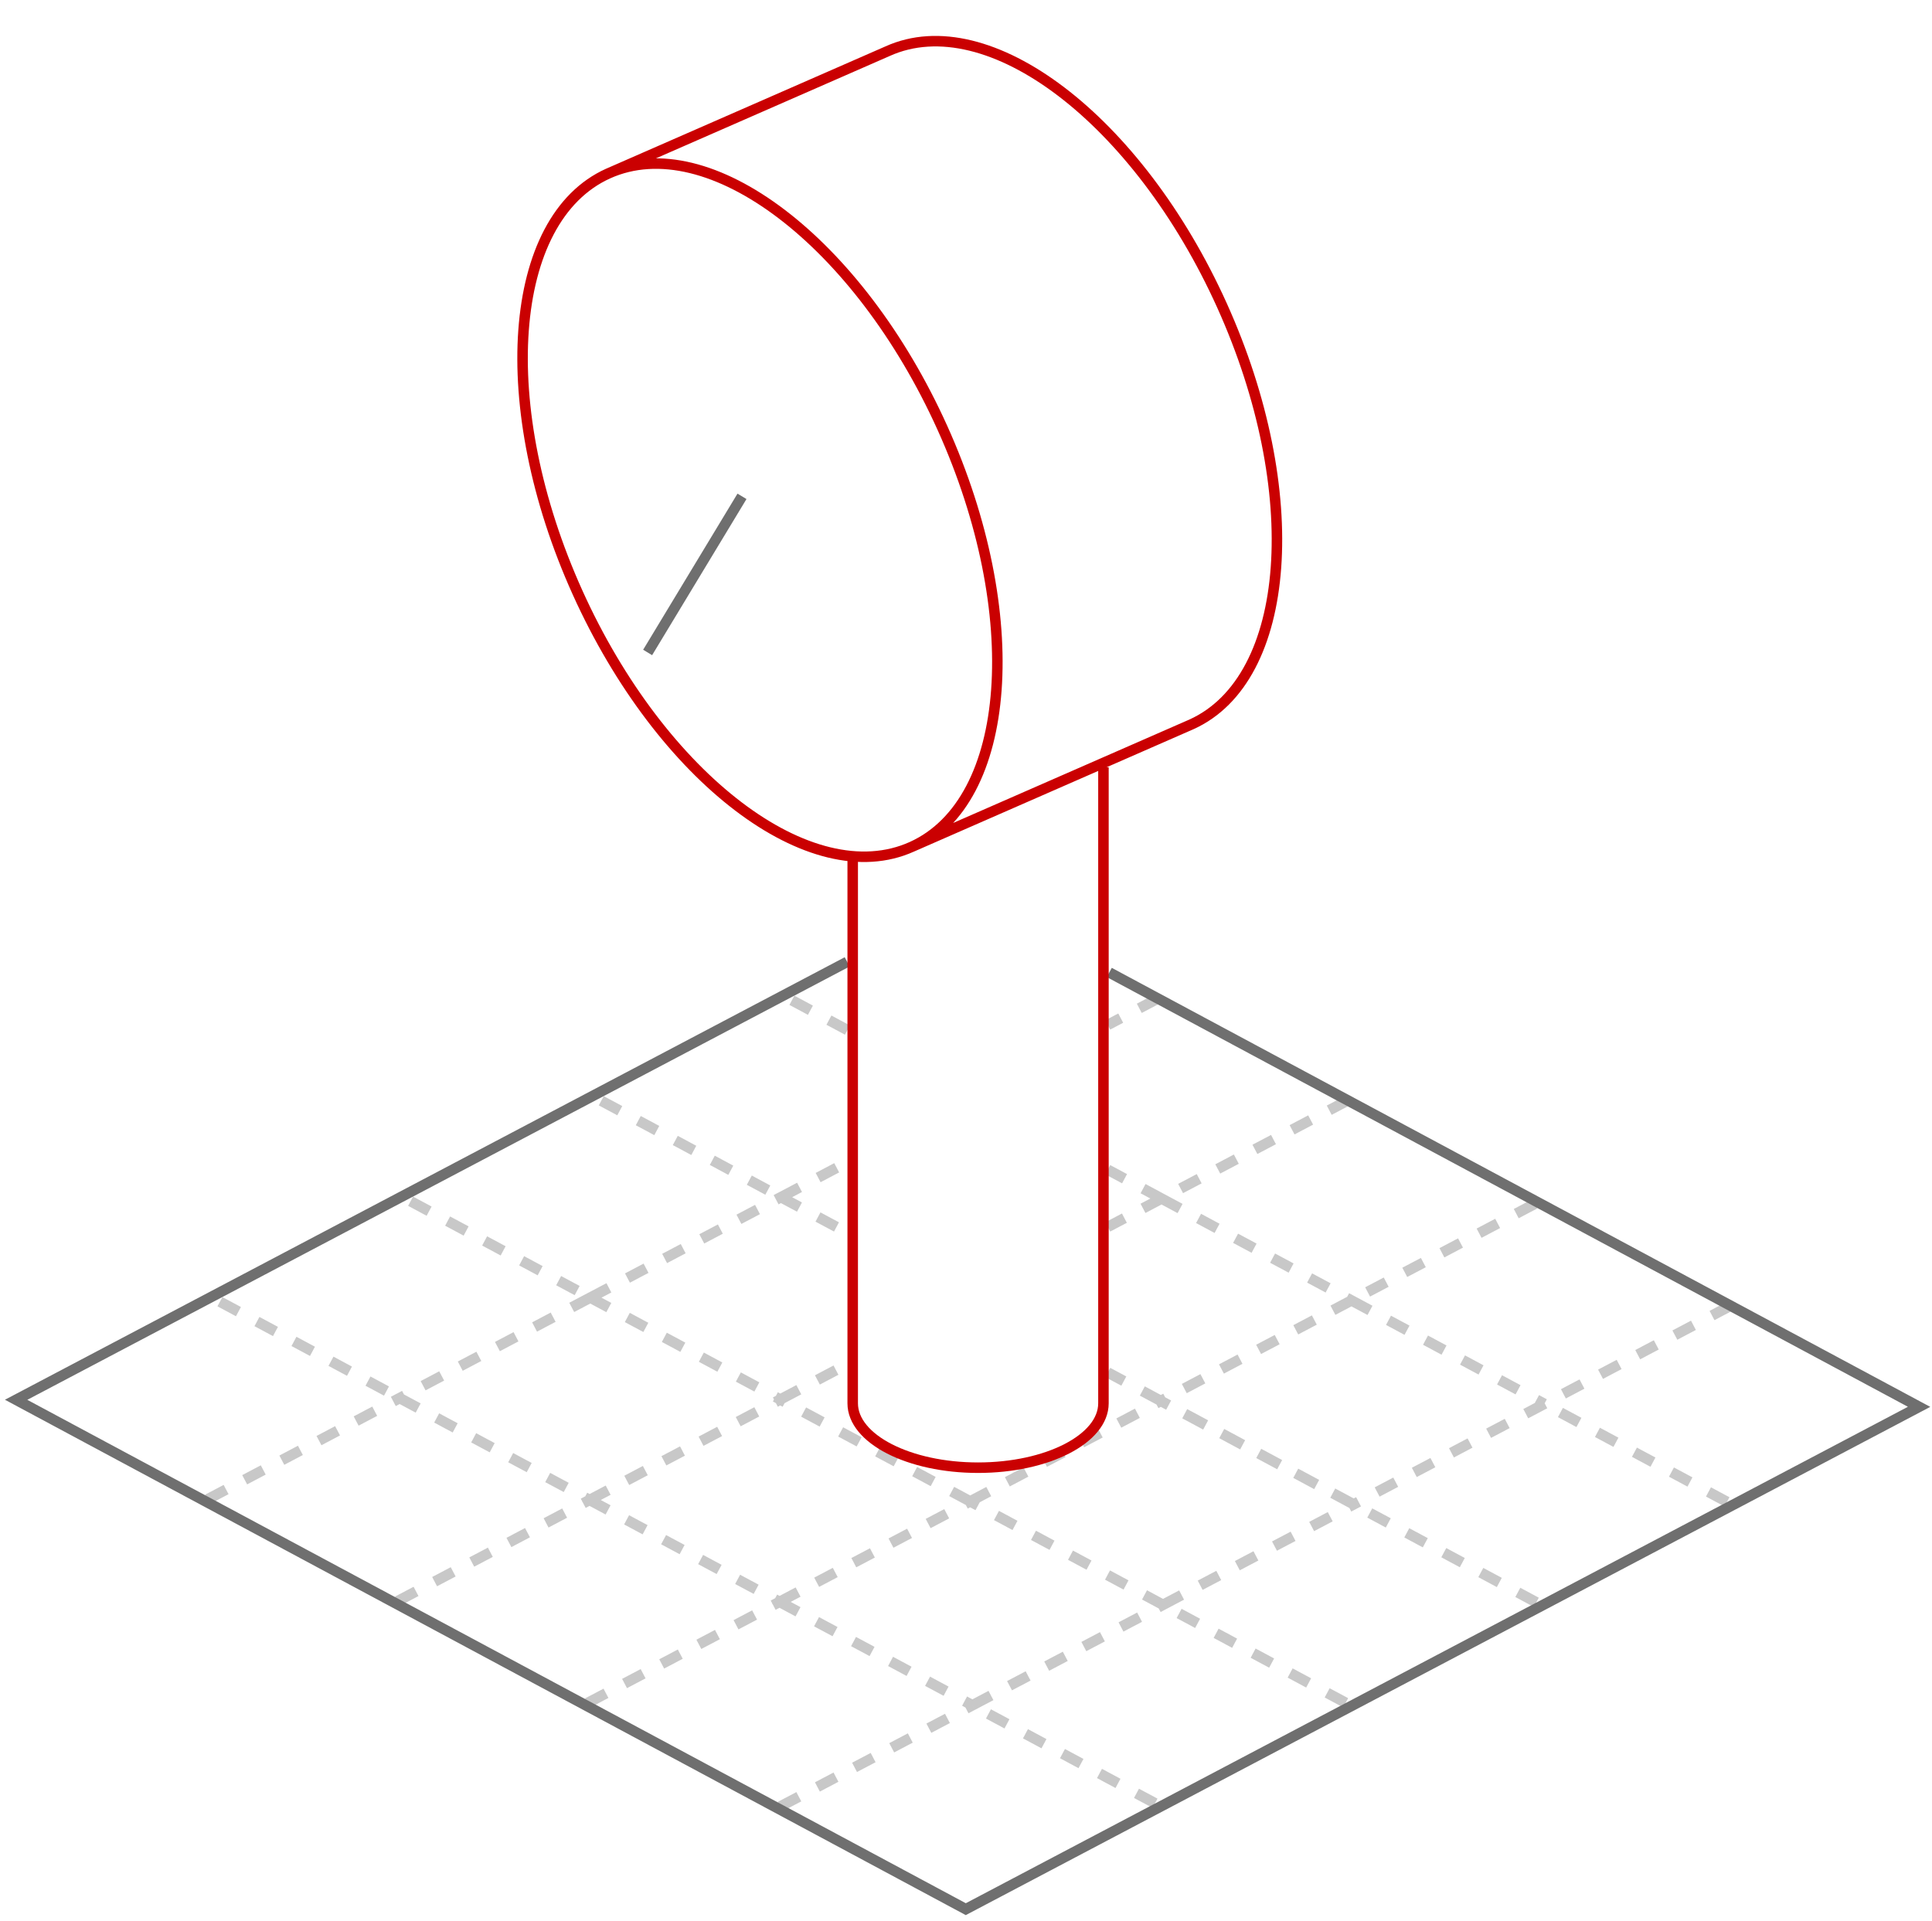 <svg width="184" height="183" viewBox="0 0 184 183" fill="none" xmlns="http://www.w3.org/2000/svg"><path d="M20.947 123.983l17.115 9.181M110 171.754l-17.394-9.331m-53.501-48.01l17.114 9.181m71.939 38.59l-17.394-9.33m-53.501-48.01l17.114 9.181m71.939 38.59l-35.761-19.183M75.42 95.275l5.305 2.845m83.749 44.926l-17.394-9.331m-36.806-38.608l-4.774 2.516m-85.736 45.184l18.298-9.643m90.301-28.353l-17.739 9.348M37.853 152.51l18.297-9.643m90.023-28.206l-17.46 9.202m-72.771 38.351l18.297-9.643m90.58-28.204l-17.739 9.348m-72.771 38.351l18.297-9.643M56.22 123.594l-18.157 9.57m18.157-9.57l18.09 9.704m-18.09-9.704l18.158-9.569m-36.315 19.139l18.088 9.703m0 0l18.09 9.704m-18.09-9.704l18.158-9.569m-.069 19.273l18.367 9.852m-18.367-9.852l18.158-9.57m.21 19.422l18.157-9.569m0 0l-18.367-9.853m18.367 9.853l18.158-9.569m-36.525-.284l-18.089-9.703m18.09 9.703l18.157-9.569m-36.247-.134l6.285-3.312m30.031-15.827l18.089 9.704m-18.089-9.704l-5.124-2.749m5.124 2.749l-5.124 2.701m23.213 7.003l18.367 9.852m-18.367-9.852l-18.158 9.569m36.525.283l-18.158 9.57m0 0l-18.367-9.853m0 0l-5.055-2.712m-31.123-16.695l6.216 3.334m-6.216-3.334l6.348-3.345" stroke="#C8C8C8" stroke-dasharray="2 2"/><path d="M105.647 92.625l77.123 41.371-90.79 47.847-90.445-48.518 79.147-41.71m-19.003-29.47l8.986-14.87" stroke="#6F6F6F"/><path d="M86.844 80.653c9.596-4.33 10.898-22.193 2.908-39.9-7.99-17.706-22.245-28.55-31.841-24.22m28.933 64.12c-9.596 4.33-23.852-6.513-31.841-24.22-7.99-17.706-6.688-35.57 2.908-39.9m28.933 64.12l26.627-11.659c9.595-4.33 10.898-22.194 2.908-39.9S94.133.544 84.537 4.874l-26.626 11.66" stroke="#CA0001"/><path d="M105.09 73.08v60.581c0 3.387-5.346 6.132-11.94 6.132-6.594 0-11.94-2.745-11.94-6.132v-51.94" stroke="#CA0001"/></svg>